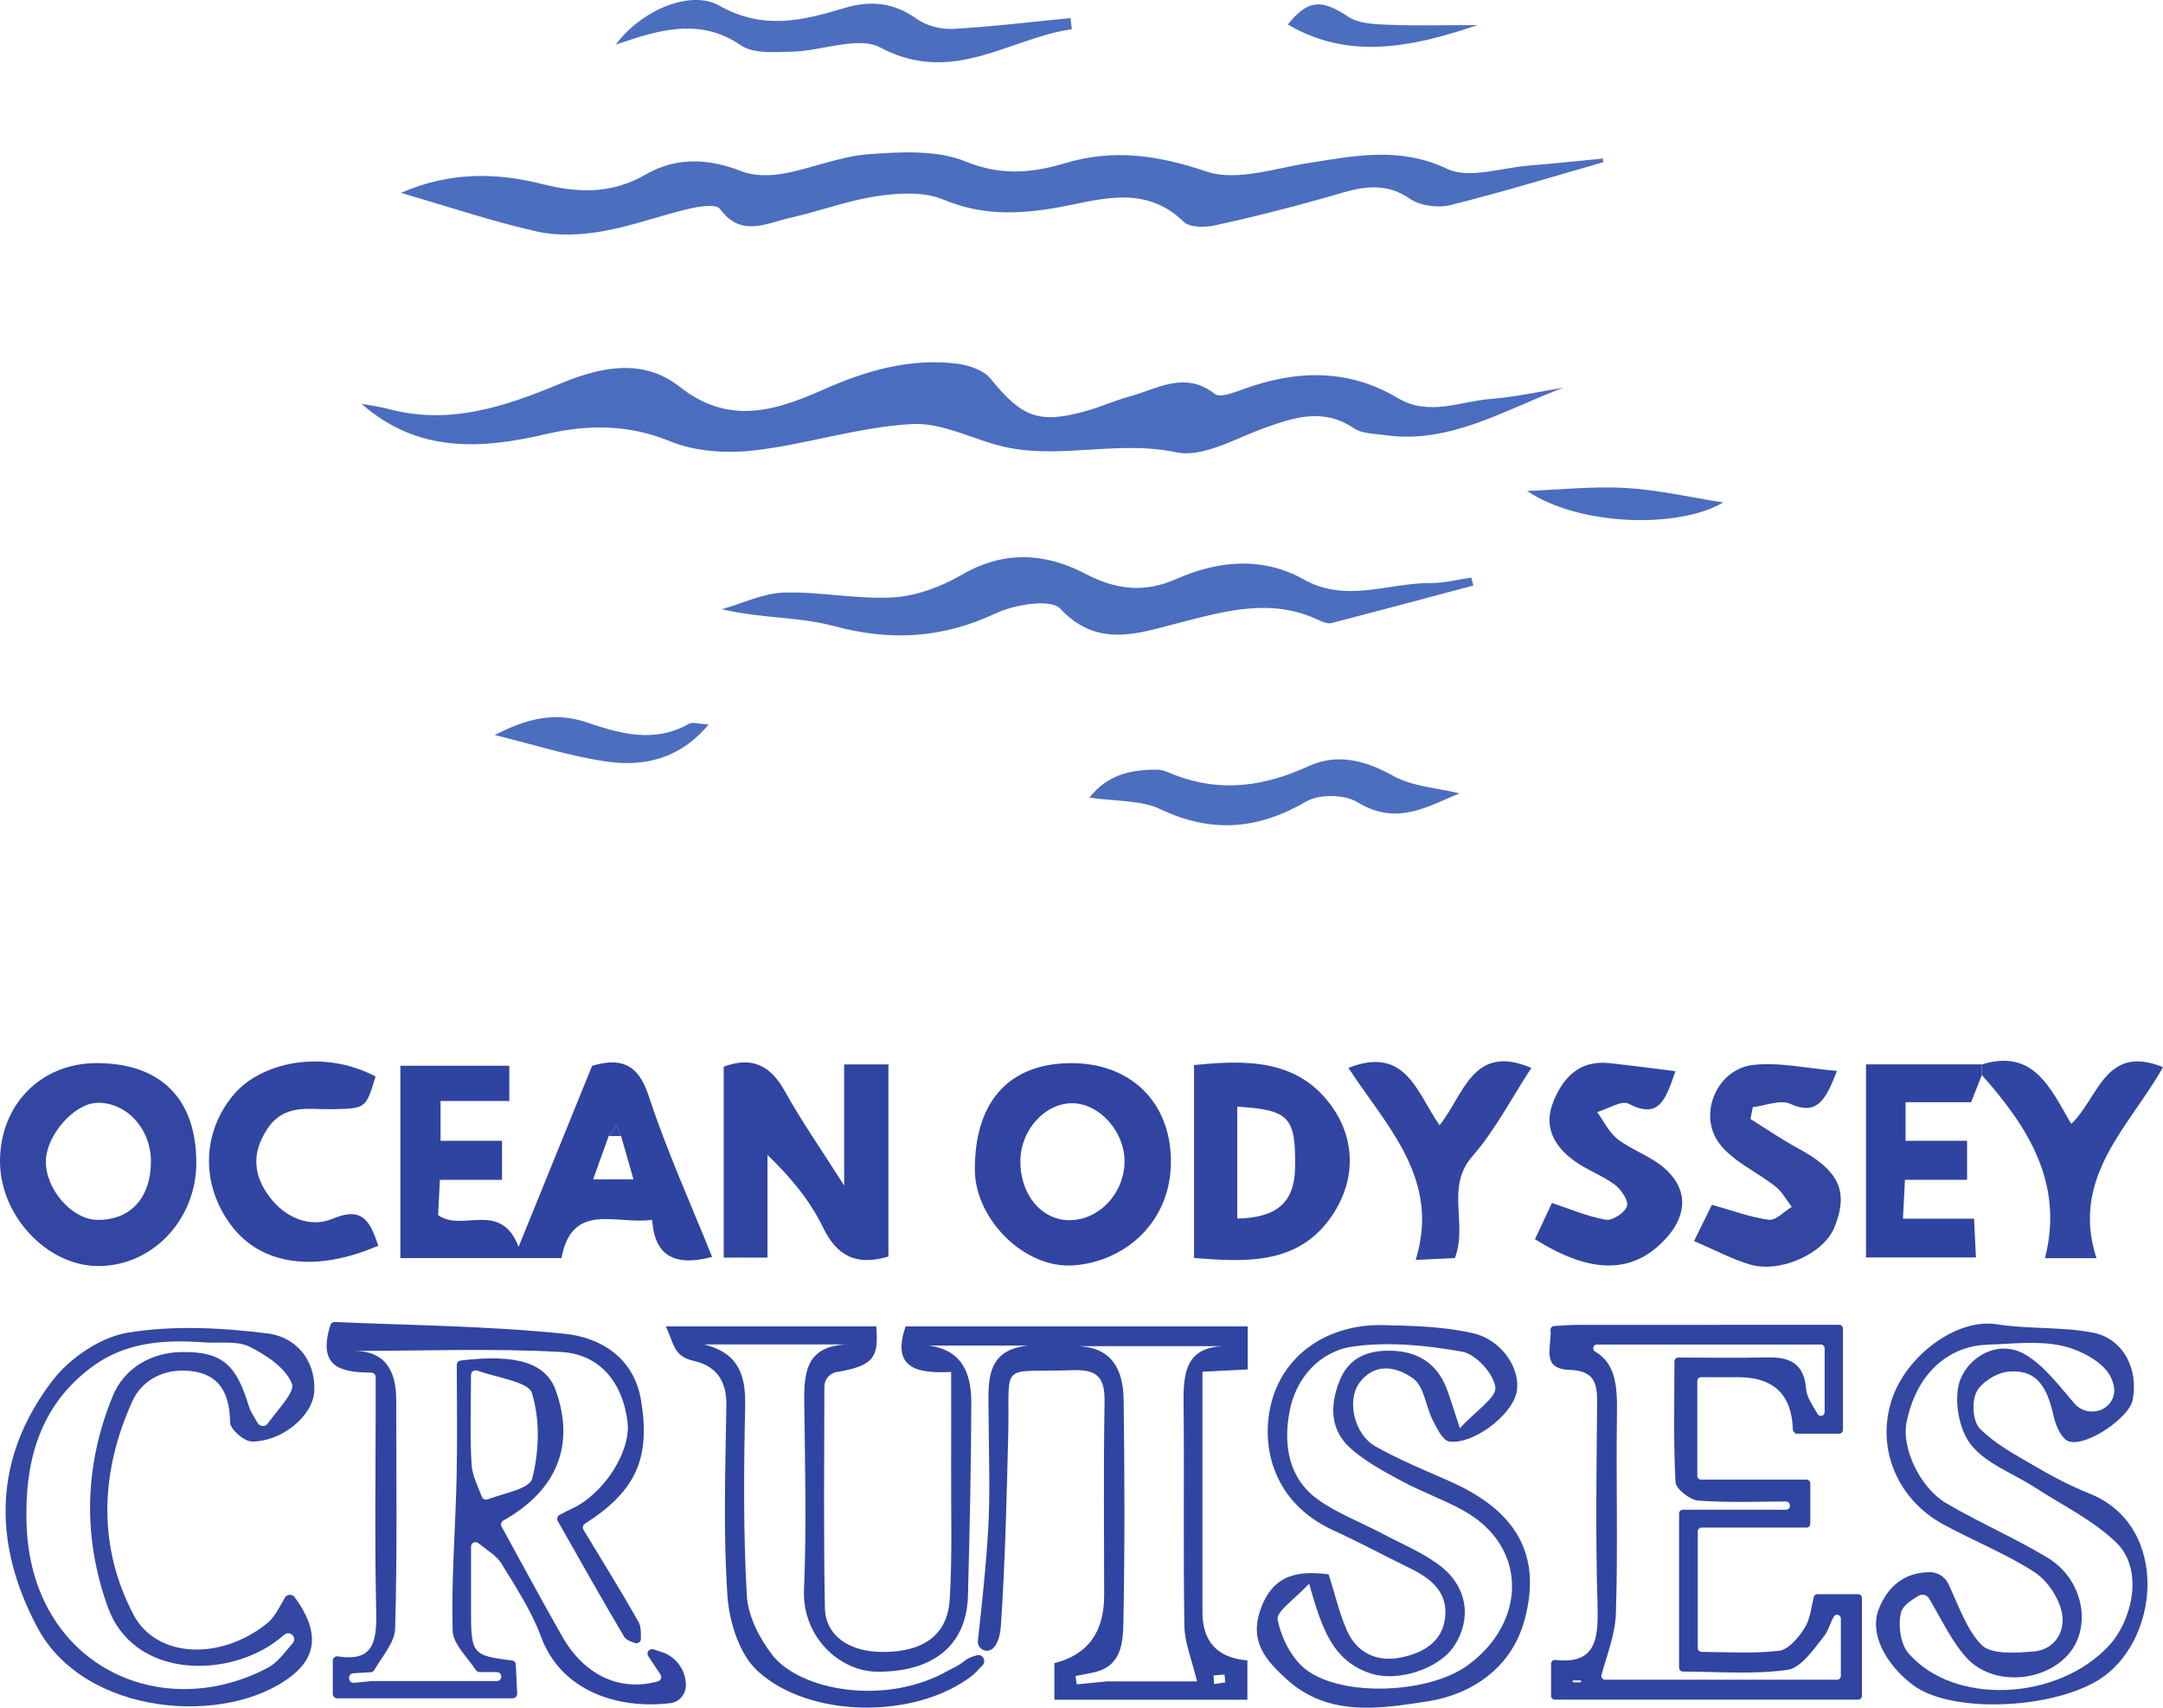 <?xml version="1.0" encoding="UTF-8"?>
<svg id="Layer_1" data-name="Layer 1" xmlns="http://www.w3.org/2000/svg" viewBox="0 0 661.52 522.22">
  <defs>
    <style>
      .cls-1 {
        fill: #3144a2;
      }

      .cls-2 {
        fill: #3044a2;
      }

      .cls-3 {
        fill: #3448a3;
      }

      .cls-4 {
        fill: #3044a1;
      }

      .cls-5 {
        fill: #4b6dbf;
      }

      .cls-6 {
        fill: #4b6ebf;
      }

      .cls-7 {
        fill: #2f43a1;
      }

      .cls-8 {
        fill: #4c6ebf;
      }

      .cls-9 {
        fill: #3447a3;
      }

      .cls-10 {
        fill: #3145a2;
      }

      .cls-11 {
        fill: #3347a3;
      }

      .cls-12 {
        fill: #3245a2;
      }

      .cls-13 {
        fill: #3246a2;
      }
    </style>
  </defs>
  <path class="cls-4" d="m298.72,506.22c1.79-.5,3.03,1.66,1.79,3.04-1.33,1.47-2.63,2.76-3.05,3.09-17.5,13.59-50.31,13.21-65.99-1.56-5.48-5.16-8.49-15.02-9.01-22.97-1.27-19.24-.62-38.62-.31-57.94.12-7.14-2.61-12.05-10.17-13.75-6.02-1.36-5.85-5.25-8.34-10.48h64.35c.72,9.26-.49,12.02-12.1,13.94-2.17.36-3.77,2.25-3.77,4.45-.03,22.49-.27,45.1.16,67.7.16,8.49,7.48,13.41,17.46,13.46,12.62.07,20.05-5.11,20.72-16.11.81-13.28.37-26.63.43-39.96.04-9.58,0-19.16,0-29.56-10.58.52-18.29-1.16-13.93-13.93h104.63v13.16c-3.86.19-8.01.4-13.84.7v25.51c0,15.99-.01,31.99,0,47.98q.01,13.65,13.74,14.79v12.03h-59.03v-11.19q15.23-3.79,15.23-20.7c0-19.66-.22-39.32.12-58.97.12-7.04-1.59-10.21-9.45-9.93-23.36.83-19.43-3.33-20.02,20.22-.47,19.17-.93,38.36-2.2,57.49-.27,4.01-1.18,6.25-2.55,7.44-1.88,1.63-4.8.04-4.52-2.44,1.28-11.54,2.43-21.82,3.13-33.68.71-11.95.18-23.98.14-35.98-.03-9.29-1.18-19.2,12.09-20.57h-30.45c10.6,1.35,13.1,8.92,13.08,17.58-.05,19.61-.53,39.23-1.02,58.84-.41,16.08-11.67,23.52-27.97,23.31-11.25-.15-22.79-10.62-22.18-25.12.79-18.62.34-37.31.09-55.97-.13-9.54-.09-18.45,13.01-18.99h-43.59c10.42,2.68,12.71,9.3,12.5,18.85-.43,19.31-.58,38.68.5,57.94.35,6.24,3.84,13.07,7.79,18.17,8.43,10.88,34.7,15.83,54.04,4.65,5.84-2.72,3.99-3.28,8.51-4.55Zm35.63,5.26c-1.81.36-3.62.73-5.42,1.09l.37,2.53c3.06-.3,6.11-.59,9.17-.89h27.62c-1.61-6.75-3.77-11.82-3.86-16.92-.38-22.66,0-45.33-.25-67.99-.11-9.42.6-17.57,12.9-17.63h-45.44c10.96.32,14.09,7.55,14.21,16.52.29,22.66.37,45.33-.08,67.99-.12,6.25-.6,13.57-9.23,15.29Zm36.79.9l.15,2.64c1.15-.18,2.3-.35,3.45-.53-.08-.8-.16-1.59-.25-2.39l-3.35.28Z"/>
  <path class="cls-5" d="m478.16,118.56c-17.93,6.7-34.71,17.37-54.65,14.5-3.2-.46-6.94-.41-9.42-2.08-9.27-6.26-18.05-3.45-27.29-.13-8.92,3.2-18.93,9.21-27.07,7.47-17.26-3.68-34.19,1.85-50.95-1.33-10.06-1.91-19.99-7.82-29.74-7.31-16.21.84-32.14,6.19-48.37,8.06-8.44.97-18.02.38-25.74-2.79-12.74-5.24-25.24-5.14-37.77-2.23-20.09,4.67-39.31,5.92-56.59-9.22,2.73.51,5.52.83,8.19,1.55,18.62,5.04,35.58-.66,52.46-7.68,12.26-5.11,25.32-8.02,36.64.91,14.86,11.72,28.9,7.55,43.75.95,13.06-5.81,26.71-9.85,41.24-7.99,3.56.46,7.99,1.99,10.1,4.58,9.64,11.86,14.81,13.96,29.48,9.8,4.39-1.24,8.59-3.17,12.99-4.36,8.57-2.32,16.95-7.99,26.13-.77,1.52,1.19,5.68-.37,8.36-1.36,16.26-5.98,32.24-6.53,47.54,2.58,9.62,5.73,19.1,1,28.58.28,7.43-.57,14.77-2.24,22.16-3.43Z"/>
  <path class="cls-6" d="m490.27,49.63c-15.59,4.45-31.09,9.23-46.81,13.11-3.78.93-9.16.18-12.31-1.98-9.07-6.23-17.43-2.66-26.26-.18-11.01,3.09-22.11,5.92-33.29,8.34-3.04.66-7.69.72-9.54-1.07-12.64-12.22-26.9-6.23-40.61-4.05-11.32,1.8-21.86,1.88-32.86-2.75-5.9-2.48-13.61-2.05-20.24-1.08-9.05,1.32-17.79,4.66-26.77,6.67-7.29,1.63-14.97,6.08-21.43-2.79-1.11-1.53-6.36-.72-9.46.01-8.91,2.09-17.59,5.34-26.57,6.89-6.51,1.12-13.63,1.47-19.99.03-13.43-3.03-26.54-7.45-41.49-11.8,15.1-6.58,29.38-6.15,42.95-2.75,11.54,2.89,21.49,3.12,31.97-2.91,9.29-5.35,19.22-4.9,29.33-.91,3.81,1.5,8.71,1.39,12.87.64,8.71-1.58,17.16-5.26,25.88-5.89,9.88-.71,20.89-1.37,29.66,2.22,10.82,4.42,20.28,3.57,30.41.53,14.82-4.45,28.5-2.46,43.29,2.55,9.09,3.08,20.81-.98,31.22-2.61,14.28-2.24,27.84-5.08,42.39,1.79,6.74,3.18,16.71-.37,25.21-1.04,7.47-.58,14.92-1.4,22.38-2.11.03.38.06.75.09,1.13Z"/>
  <path class="cls-1" d="m199.79,504.38l2.57.83c4.42,1.43,7.41,5.55,7.41,10.2h0c0,2.77-2.06,5.12-4.81,5.45-15.98,1.91-33.35-3.64-39.52-20.38-2.92-7.9-7.71-15.17-12.16-22.43-1.27-2.07-3.6-3.48-7.02-6.15-.9-.7-2.2-.06-2.2,1.07,0,8.17,0,13.79,0,19.41,0,13.26.26,13.96,12.49,15.4.66.08,1.17.62,1.2,1.29.13,2.74.26,5.59.42,8.87.04.78-.58,1.43-1.36,1.43h-53.67c-.75,0-1.36-.61-1.36-1.36v-10.13c0-.84.76-1.47,1.59-1.34,11.96,1.97,11.86-6.09,11.66-15.33-.45-19.97-.14-39.96-.14-59.94,0-3.2,0-6.39,0-10.13,0-.75-.6-1.36-1.35-1.37-9.2-.07-16.56-1.56-12.5-14.54.18-.58.74-.96,1.35-.94,22.96,1.01,46.73,1.19,70.27,3.6,10.99,1.13,21.22,7.25,23.39,20.32,2.95,17.78-1.57,27.83-17.15,37.76-.63.4-.83,1.22-.45,1.86,5.65,9.34,11.43,18.64,16.82,28.15.8,1.41.74,3.32.74,5.19,0,.94-.92,1.59-1.81,1.29-1.38-.48-2.75-.97-3.32-1.93-6.86-11.56-13.43-23.3-20.29-35.36-.38-.67-.13-1.52.55-1.88,1.47-.78,2.54-1.37,3.65-1.87,9.69-4.33,18.2-17.43,17.14-26.46-1.39-11.87-8.25-20.82-20.3-21.5-21.11-1.18-42.33-.33-63.51-.33,9.81-.06,13.06,6.18,13.06,15.1-.01,23.29.35,46.59-.34,69.86-.13,4.26-3.96,8.42-6.35,12.61-.23.4-.63.66-1.09.69-1.79.11-3.58.22-5.37.32-.77.05-1.35.73-1.27,1.5l.02.22c.08.74.74,1.28,1.48,1.21,1.86-.18,3.72-.36,5.59-.54.04,0,.09,0,.13,0,10.73,0,21.45,0,32.18,0h5.79c.78,0,1.4-.66,1.36-1.44v-.03c-.04-.72-.64-1.28-1.36-1.28h-5.27c-.46,0-.88-.23-1.13-.61-2.69-4.02-7.01-8-7.12-12.09-.42-15.64.88-31.32,1.22-46.99.25-11.46.07-22.93.05-34.25,0-.69.52-1.27,1.2-1.35,17.31-2.09,26.11.83,29.09,9.2,5.93,16.67.36,30.52-16.05,39.75-.65.37-.9,1.18-.54,1.84,6.18,11.24,12.23,22.54,18.59,33.67,6.9,12.08,17.91,16.86,29.25,13.65.89-.25,1.28-1.29.77-2.06-1.23-1.85-2.49-3.74-3.76-5.65-.71-1.07.33-2.45,1.55-2.05Zm-53.96-85.23c-.88-.29-1.78.37-1.78,1.29-.03,10.79-.34,19.15.18,27.45.21,3.34,1.89,6.59,3.15,9.86.26.69,1.03,1.03,1.72.78,5.26-1.92,12.84-3.23,13.65-6.31,2.17-8.31,2.44-18.09-.07-26.19-1.03-3.34-9.37-4.41-16.84-6.89Z"/>
  <path class="cls-2" d="m474.37,518.63v-9.85c0-.68.6-1.22,1.28-1.14,13,1.51,13.22-7.18,12.91-17.57-.6-20.31-.29-40.65-.1-60.98.06-6.14-.82-9.89-8.5-10.17-8.76-.32-5.38-6.92-5.75-12.15-.05-.64.43-1.21,1.07-1.24,2.71-.17,4.97-.36,7.23-.36,26.52-.03,53.04-.02,79.98-.02.64,0,1.15.52,1.15,1.15v30.98c0,.64-.52,1.15-1.15,1.15h-13.32c-.15-.2-.83-.7-.85-1.22q-.45-16.04-16.7-16.04c-3.62,0-7.25,0-11.37,0-.64,0-1.16.52-1.16,1.15v29.03c0,.64.52,1.15,1.15,1.15h32.26c.64,0,1.15.52,1.15,1.15v12.36c0,.64-.52,1.15-1.15,1.15h-32.11c-.64,0-1.15.52-1.15,1.15v35.71c0,.63.51,1.14,1.14,1.15,8.02.05,15.95.58,23.72-.34,2.92-.34,6.04-4.11,7.87-7.05,1.63-2.62,1.95-6.06,2.74-9.38.12-.52.59-.88,1.12-.88h12.46c.64,0,1.15.52,1.15,1.15v29.95c0,.64-.52,1.15-1.15,1.15h-92.79c-.64,0-1.15-.52-1.15-1.15Zm88.63-6.1v-17.56c0-1.16-1.55-1.6-2.14-.6-1.22,2.09-1.66,4.3-2.9,5.86-3.23,4.06-7.09,9.86-11.32,10.45-10.33,1.44-20.98.56-31.98.5-.63,0-1.14-.51-1.14-1.15v-47.18c0-.64.52-1.15,1.15-1.15h31.59c.68,0,1.21-.58,1.15-1.26l-.02-.22c-.06-.59-.56-1.05-1.15-1.04-8.96.03-17.94.39-26.85-.27-2.55-.19-6.85-3.57-6.96-5.66-.64-12.13-.34-24.31-.33-36.93,0-.64.52-1.15,1.16-1.15,9.72.01,18.34.16,26.94-.05,6.91-.17,11.53,1.57,12.17,9.64.21,2.63,2.06,5.13,3.52,7.66.38.66,1.28.78,1.81.24h.01c.21-.23.33-.52.33-.82v-19.51c0-.64-.52-1.15-1.15-1.15h-68.48c-1.19,0-1.59,1.56-.56,2.15,6.43,3.71,6.79,11.07,6.67,19.1-.3,20.33.33,40.67-.32,60.98-.2,6.36-2.73,12.65-4.41,18.84-.2.73.36,1.44,1.12,1.44h70.94c.64,0,1.15-.52,1.15-1.15Zm-79.49,1.96c0-.2,0-.39,0-.59h-2.5c0,.2,0,.39,0,.59h2.5Z"/>
  <path class="cls-7" d="m158.61,381.29c8.07-19.88,15.2-37.44,22.48-55.35,8.43-2.46,13.97-.99,17.32,9.25,5.48,16.74,12.83,32.87,19.38,49.2-10.52,2.76-17.6.53-18.32-11.35-10.98,1.6-24.45-5.79-27.76,11.7h-49.26v-58.82h33.32v10.78h-21.04v12.18h18.8v11.95h-19c-.2,4.04-.38,7.51-.54,10.76,7.42,5.39,19.02-4.69,24.63,9.71Zm31.34-33.87l-1.42-3.32c-.79,1.11-1.59,2.22-2.38,3.33-1.51,4.2-3.01,8.4-4.75,13.24h12.35c-1.36-4.75-2.58-9-3.8-13.25Z"/>
  <path class="cls-3" d="m406.34,481.43c2.07,6.49,3.33,12.2,5.7,17.41,3.09,6.81,9.24,9.49,16.35,8.06,6.62-1.33,12.72-4.59,13.58-12.24.86-7.66-4.22-11.87-10.51-14.94-7.93-3.88-15.72-8.07-23.74-11.75-18.04-8.28-22.11-25.01-19.12-38.08,3.52-15.43,17.26-25.04,34.5-24.65,9.14.21,18.48.44,27.32,2.46,9.19,2.1,14.89,11.29,13.37,18.25-1.5,6.86-13.16,15.88-20.55,14.89-1.99-.27-3.83-4.1-5.11-6.62-2.12-4.18-2.57-10.19-5.82-12.57-4.88-3.57-11.82-5.31-16.63,1.36-3.85,5.33-1.49,15.63,4.91,19.28,7.31,4.16,15.2,7.32,22.9,10.76,16.88,7.52,29.17,19.67,22.65,42.79-4.09,14.5-16.32,22.41-29.49,24.45-14.37,2.23-30.42,4.95-43.25-6.84-6.18-5.67-11.34-11.3-7.93-21.13,3.82-11.02,11.71-12.03,20.87-10.86Zm-5.98,2.89c-4.28,4.67-10.12,8.48-9.61,11.02,1.11,5.53,4.29,11.94,8.69,15.27,11.23,8.52,37.49,7.25,49.24-1.2,18.37-13.21,18.77-36.62-1.37-47.6-6.01-3.28-12.54-5.61-18.58-8.85-5.39-2.89-10.92-5.87-15.48-9.85-6.44-5.61-6.63-13.09-3.61-20.74,2.85-7.22,8.66-9.48,15.85-9.3,8.06.2,13.89,3.8,16.89,11.43,1.14,2.91,1.99,5.94,4.09,12.29,4.91-5.36,11.28-9.41,10.86-12.57-.55-4.15-5.99-10.11-10.12-10.85-10.93-1.96-22.51-3.12-33.41-1.58-10.2,1.44-17.54,9.59-19.45,20.05-1.83,10-.35,20.24,8.71,26.73,5.98,4.28,13.11,6.94,19.67,10.42,6.06,3.22,12.6,5.86,17.93,10.03,8.28,6.48,9.41,16.32,4.05,24.37-4.8,7.2-17.39,10.95-25.25,8.46-12.2-3.87-15.23-14.24-19.11-27.56Z"/>
  <path class="cls-9" d="m590.23,480.79c2.43.01,4.66,1.44,5.68,3.65,3.47,7.49,5.7,14.11,10.11,18.59,2.98,3.02,10.49,2.46,15.85,2.03,6.64-.53,9.89-6.24,8.73-11.86-.95-4.61-4.46-9.89-8.41-12.43-8.75-5.64-18.6-9.55-27.8-14.55-13.93-7.56-20.64-22.99-15.9-37.91,4.38-13.78,20.02-25.23,32.1-23.33,9.69,1.53,19.77.73,29.39,2.54,9.38,1.76,14.2,11.25,12.22,20.78-1.08,5.2-13.86,14.11-19.39,12.54-2.08-.59-3.97-4.47-4.58-7.16-1.8-7.91-4.31-15.2-14.12-14.19-3.51.36-8.1,3.19-9.63,6.2-1.49,2.93-1.15,8.95.96,11.11,4.47,4.59,10.46,7.83,16.11,11.13,5.62,3.28,11.41,6.42,17.44,8.81,25.02,9.91,21.62,45.95,2.35,57.31-15.02,8.85-45.01,9.83-56.33,1.23-8.37-6.37-13.39-15.7-10.39-23.28,3.27-8.23,9.29-11.22,15.58-11.19Zm44.1-51.67c2.91,3.41,8.34,3.45,11.03-.13,1.38-1.83,1.86-4.34.22-7.8-2.19-4.64-9.34-8.38-14.9-9.62-7.31-1.63-15.27-.59-22.94-.34-10.07.33-21.22,6.89-24.67,23.83-1.51,7.41,3.84,19.79,12.25,24.71,10.09,5.91,20.92,10.59,30.93,16.62,10.8,6.51,13.61,20.9,6.53,29.3-7.51,8.91-23.46,10.03-31.41,1.22-4.36-4.83-7.24-11-11.36-18.03-.68-1.17-2.2-1.54-3.34-.82-2.15,1.35-4.77,2.96-5.29,5.09-.93,3.8-.19,9.54,2.25,12.38,13.86,16.18,45.87,14.72,61.56-2.48,6.63-7.27,10.78-22.84,2.01-31.33-7.03-6.8-16.3-11.29-24.64-16.71-6.78-4.41-15.33-7.38-19.94-13.41-3.69-4.82-5.26-14.34-3.03-19.85,2.98-7.37,12.09-12.2,20.01-7.39,5.6,3.41,9.85,9.04,14.73,14.75Z"/>
  <path class="cls-11" d="m87.07,488.64c.66-1.14,2.29-1.25,3.07-.18,7.54,10.28,6.73,18.01-.83,23.98-19.7,15.55-63.38,12.59-77.92-14.8-13.78-25.95-13.39-51.82,4.65-75.41,5.28-6.91,14.66-13.29,23.02-14.67,13.93-2.3,28.71-1.54,42.85.24,8.29,1.04,14.69,7.84,14.2,17.68-.38,7.5-9.86,15.38-19.06,15.37-2.34,0-6.62-3.72-6.66-5.79-.15-7.86-2.49-14.02-10.52-15.54-8.11-1.54-16.03,1.62-19.37,8.97-9.82,21.58-10.73,44.26.32,65.29,6.99,13.31,26.56,14.19,40.91,2.64,2.2-1.77,3.54-4.61,5.37-7.77Zm2.32,11.32h0c-.67-.62-1.7-.64-2.4-.06-1.05.86-2.09,1.73-3.2,2.51-15.66,10.97-43.19,10.41-50.84-10.99-7.73-21.62-7.1-43.21,1.45-64.3,3.56-8.79,11.81-13.48,21.07-13.64,12.61-.22,16.86,3.97,20.69,16.73.39,1.3,1.19,2.48,2.64,4.97.66,1.13,2.27,1.24,3.05.19,3.83-5.15,8.38-9.76,7.42-12.21-1.88-4.81-7.84-8.79-12.97-11.32-3.83-1.9-9.06-.98-13.67-1.31-12.09-.88-23.92-.22-34.18,7.25-16.48,12-20.96,29.4-20.33,48.4,1.42,42.91,40.85,61.26,73.79,43.84,3.02-1.6,5.21-4.76,7.62-7.51.65-.75.59-1.88-.14-2.55Z"/>
  <path class="cls-6" d="m450.61,179.07c-14.42,3.84-28.83,7.71-43.27,11.45-1.08.28-2.53-.16-3.61-.69-14.84-7.21-29.04-2.98-43.92.85-11.61,2.99-24.22,7.61-35.53-4.52-2.91-3.13-13.96-1.31-19.77,1.42-16.29,7.66-32.13,8.55-49.45,3.88-10.64-2.87-22.21-2.3-34.28-5.15,6.34-1.79,12.63-4.9,19.01-5.09,11.14-.34,22.4,2.14,33.49,1.46,7.18-.44,14.75-3.36,21.08-7.02,12.78-7.38,25.43-6.57,37.5-.23,9.5,4.99,18.15,5.93,27.85,1.65,12.94-5.71,26.45-6.92,38.98.11,13.09,7.34,25.86,1.03,38.74,1.13,4.17.03,8.36-1.09,12.54-1.68.21.81.42,1.62.63,2.43Z"/>
  <path class="cls-4" d="m258.16,325.52h13.55v58.74c-9.57,2.86-15.62.15-20.03-8.94-3.9-8.04-9.71-15.15-16.96-22.13v31.4h-13.38v-58.38c8.72-3.24,14.33-.36,18.69,7.51,5.03,9.06,11,17.6,18.14,28.84v-37.04Z"/>
  <path class="cls-13" d="m60.04,355.51c.03,17.64-13.66,31.92-30.38,31.66C14.15,386.93-.02,371.62,0,355.1c.02-17.25,12.51-29.96,29.49-29.98,19.59-.03,30.51,10.83,30.55,30.38Zm-13.88-.26c.04-10.01-7.45-18.21-16.44-17.99-6.99.17-15.48,9.77-15.69,17.72-.22,8.58,7.9,17.95,15.68,18.08,10.1.17,16.4-6.66,16.45-17.81Z"/>
  <path class="cls-1" d="m327.3,325.13c18.22-.16,30.46,11.61,30.8,29.36.37,19.31-14.24,31.45-29.91,32.49-14.98,1-29.95-14.22-30.04-29.13-.12-20.84,10.32-32.55,29.15-32.72Zm16.62,30.13c.08-9.14-7.62-17.79-15.91-17.87-8.3-.08-15.73,7.99-15.95,17.31-.24,10.32,6.3,18.42,14.91,18.46,9.1.04,16.86-8.15,16.95-17.89Z"/>
  <path class="cls-10" d="m365.18,384.68v-58.96c15.76-1.61,31.17-1.82,41.5,11.77,7.9,10.4,8.15,23.1.82,34.1-10.03,15.05-25.85,14.5-42.32,13.1Zm13.22-12.01c12.31-.27,17.52-5.13,17.68-15.58.24-15.53-1.78-17.68-17.68-18.65v34.23Z"/>
  <path class="cls-10" d="m115.7,380.95c-19.25,8.35-35.8,5.96-44.91-6.1-9.33-12.35-9.2-28.22.58-39.98,8.27-9.94,27.18-14.21,43.49-5.67-3.01,9.97-3.01,9.81-13.53,10.01-7.02.13-14.43-1.76-19.61,6.09-4.97,7.55-4.1,14.37.78,20.83,4.74,6.27,12.33,9.5,19.26,6.57,9.38-3.96,11.48,1.15,13.94,8.25Z"/>
  <path class="cls-10" d="m512.4,327.62c-3,8.58-4.91,14.83-14.31,9.92-2.17-1.13-6.37,1.61-9.63,2.56,2.06,2.81,3.64,6.26,6.3,8.29,4.32,3.31,9.84,5.11,13.98,8.59,7.45,6.28,7.48,14.27.98,21.52-9.96,11.12-22.86,11.41-40.27.46,1.73-3.69,3.5-7.48,5.18-11.07,5.69,1.87,10.98,4.18,16.5,5.13,1.99.34,5.83-2.17,6.46-4.14.54-1.68-1.79-5.14-3.75-6.59-3.87-2.88-8.67-4.52-12.54-7.4-5.99-4.44-9.35-10.32-6.22-18.02,3.07-7.56,8.09-12.69,17.05-11.75,6.38.67,12.74,1.55,20.28,2.47Z"/>
  <path class="cls-13" d="m561.81,327.49c-3.59,9.38-6.27,13.67-14.3,10.08-3.05-1.37-7.59.58-11.45,1.02-.23,1.21-.46,2.41-.7,3.62,4.79,2.98,9.44,6.22,14.4,8.89,12.7,6.83,15.76,13.19,11.24,24.3-3.22,7.94-16.46,14.06-25.8,11.31-5.52-1.63-10.7-4.44-17.11-7.18,2.24-4.55,4.02-8.17,5.47-11.09,6.43,1.8,11.84,3.87,17.43,4.59,2.13.28,4.66-2.54,7-3.95-1.63-2.09-2.94-4.59-4.95-6.19-5.7-4.53-13.08-7.66-17.24-13.24-6.61-8.87-.69-22.61,10.18-23.94,8.04-.99,16.45,1.02,25.82,1.79Z"/>
  <path class="cls-7" d="m606.11,328.76c-1.02,2.58-2.04,5.16-3.28,8.32h-20.04v11.79h18.81v11.93h-19c-.21,4.02-.38,7.49-.61,11.9h21.74c.21,4.31.38,7.76.58,11.85h-33.62v-59.04h35.42c0,1.08,0,2.16,0,3.24Z"/>
  <path class="cls-10" d="m606.11,328.76c0-1.08,0-2.16,0-3.24,15.86-4.87,20.91,7.16,27.34,18.18,8.28-7.7,10.35-24.62,28.07-17.34-10.03,17.94-28.46,33.51-20.35,58.41h-15.75c5.85-22.75-5.06-40.02-19.31-56.01Z"/>
  <path class="cls-12" d="m468.34,326.59c-6.1,9.31-11.06,19.02-18.02,26.99-8.38,9.6-1.32,20.54-5.37,31.17-2.78.13-6.24.28-11.98.54,7.68-24.84-8.95-40.86-20.57-58.71,17.61-6.94,20.93,7.67,27.87,17.54,7.52-9.4,10.15-25.18,28.07-17.53Z"/>
  <path class="cls-8" d="m327.78,8.94c-19.25,2.79-36.38,17.32-58.51,5.61-6.82-3.61-17.83,1.03-26.93,1.24-5.33.13-11.9.73-15.8-1.95-10.28-7.05-20.37-5.67-31.01-2.56-2.09.61-4.14,1.35-7.18,2.35,7.35-10.09,22.52-17.08,31.72-11.87,13.3,7.53,25.5,4.51,38.06.73,8.32-2.51,15.23-1.7,22.34,3.34,2.96,2.1,7.41,3.2,11.08,3,11.98-.66,23.91-2.14,35.86-3.3.13,1.13.26,2.27.39,3.4Z"/>
  <path class="cls-8" d="m446.38,242.62c-9.68,3.93-19.14,10.12-31.24,2.7-3.92-2.4-11.64-2.53-15.59-.23-14.84,8.64-29.02,9.82-44.72,2.35-5.88-2.8-13.34-2.29-21.65-3.53,5.76-7.25,13.01-8.54,20.7-8.54,1.87,0,3.76,1.01,5.59,1.71,14.01,5.33,27.29,3.39,40.71-2.76,8.71-3.99,17.22-1.89,25.84,2.92,5.96,3.33,13.58,3.71,20.36,5.38Z"/>
  <path class="cls-6" d="m151.33,224.78c9.93-5.13,18.44-7.15,28.19-3.84,10.14,3.44,20.62,6.42,31.13.43,1.19-.68,3.18.05,6.08.19-8.84,10.59-19.78,12.97-31.25,11.33-11.05-1.58-21.83-5.09-34.15-8.1Z"/>
  <path class="cls-5" d="m527.03,153.66c-13.41,7.96-43.73,7.38-60.03-3.52,10.09-.37,20.22-1.5,30.25-.91,9.98.58,19.86,2.89,29.78,4.43Z"/>
  <path class="cls-8" d="m451.86,7.68c-20.63,7.01-39.68,10.61-58.01-.19,6.12-7.59,10.22-7.87,18.48-2.38,3.21,2.14,8.06,2.29,12.2,2.46,8.57.35,17.16.11,27.33.11Z"/>
  <path class="cls-12" d="m189.95,347.41c-1.27,0-2.53,0-3.8,0,.79-1.11,1.59-2.22,2.38-3.33.47,1.11.95,2.21,1.42,3.32Z"/>
</svg>